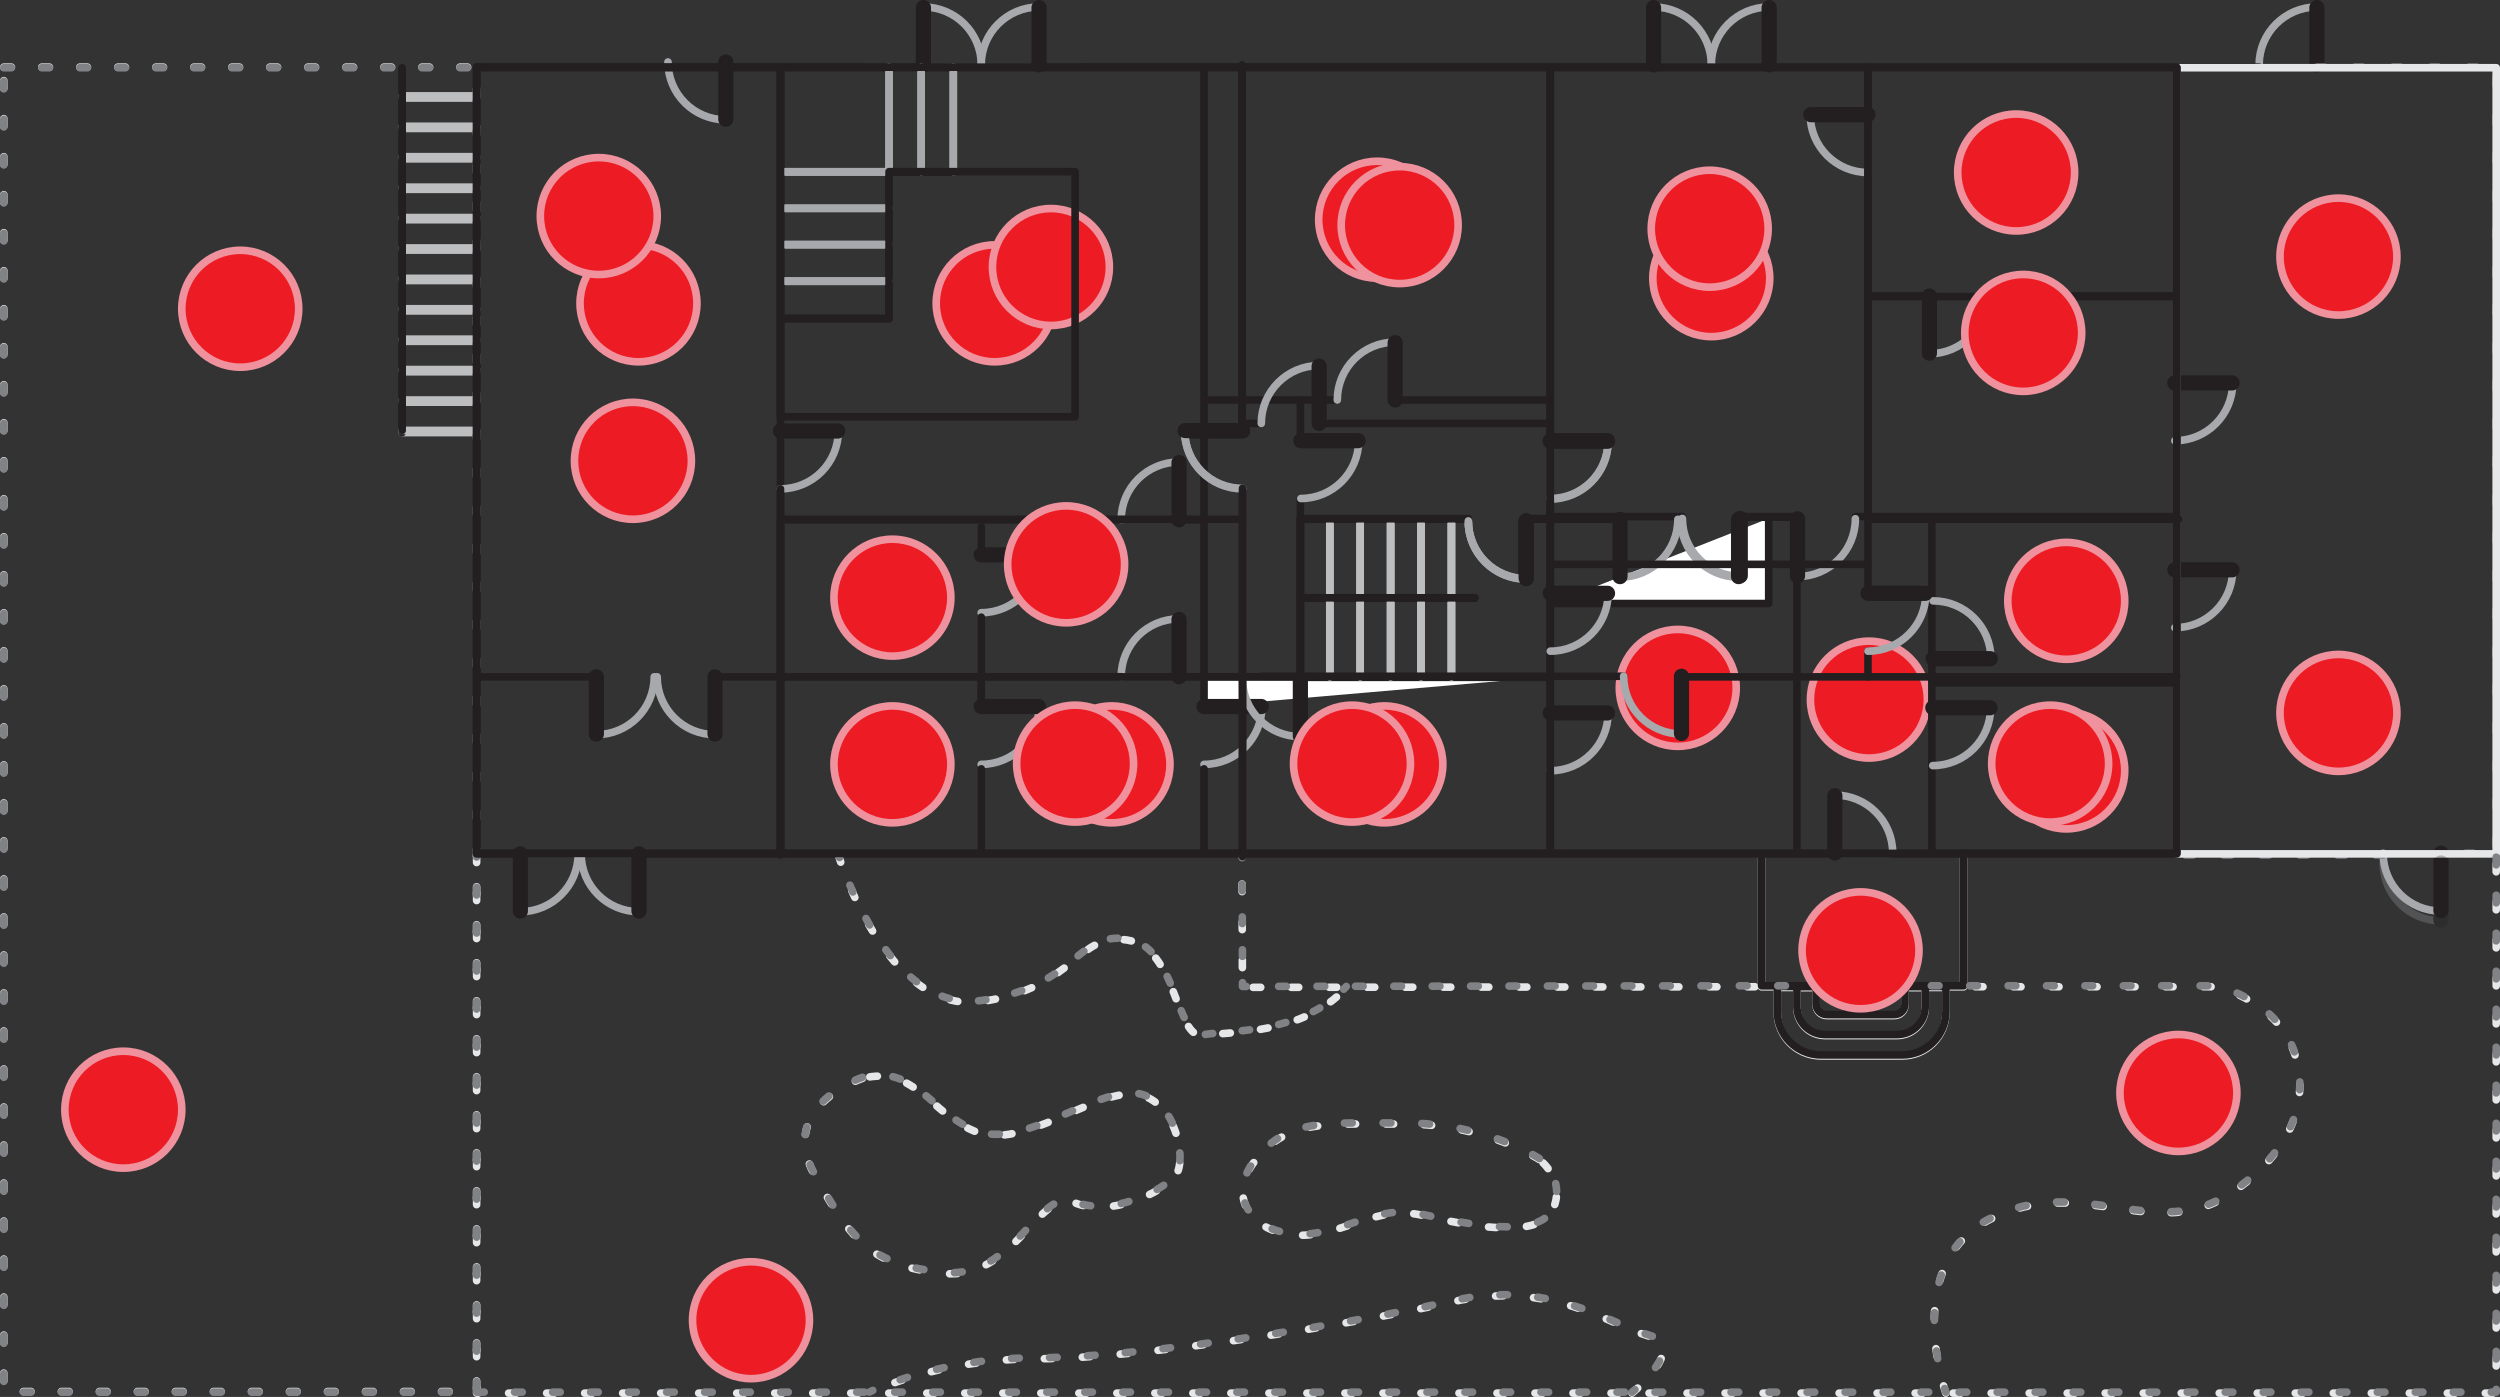 <?xml version="1.0" encoding="UTF-8"?>
<svg xmlns="http://www.w3.org/2000/svg" viewBox="0 0 328.83 183.74">
  <rect x="0" y="0" width="328.83" height="183.74" fill="#333333" stroke="none"/>
  <defs>
    <style>
      .cls-1 {
        stroke-dasharray: 1.02 4.07;
      }

      .cls-1, .cls-2, .cls-3, .cls-4, .cls-5, .cls-6, .cls-7, .cls-8, .cls-9, .cls-10, .cls-11, .cls-12, .cls-13, .cls-14, .cls-15, .cls-16 {
        stroke-linecap: round;
        stroke-linejoin: round;
      }

      .cls-1, .cls-2, .cls-3, .cls-4, .cls-5, .cls-8, .cls-9, .cls-10, .cls-11, .cls-12, .cls-13, .cls-14, .cls-15, .cls-16 {
        fill: none;
      }

      .cls-1, .cls-2, .cls-3, .cls-4, .cls-5, .cls-11, .cls-12, .cls-15 {
        stroke: #808285;
      }

      .cls-2 {
        stroke-dasharray: 1.02 4.06;
      }

      .cls-3, .cls-8 {
        stroke-dasharray: 1 4;
      }

      .cls-4 {
        stroke-dasharray: .86 3.46;
      }

      .cls-17 {
        fill: #ed1c24;
        stroke: #ef929d;
        stroke-miterlimit: 10;
      }

      .cls-5 {
        stroke-dasharray: 1.01 4.04;
      }

      .cls-6, .cls-7 {
        fill: #fff;
      }

      .cls-6, .cls-7, .cls-10, .cls-16 {
        stroke: #231f20;
      }

      .cls-7, .cls-16 {
        stroke-width: 2px;
      }

      .cls-8, .cls-13 {
        stroke: #e6e7e8;
      }

      .cls-9 {
        stroke: #bcbec0;
      }

      .cls-18 {
        opacity: .27;
      }

      .cls-11 {
        stroke-dasharray: .97 3.9;
      }

      .cls-14 {
        stroke: #a7a9ac;
      }

      .cls-15 {
        stroke-dasharray: 1 3.99;
      }
    </style>
  </defs>
  <g id="Floor0">
    <g>
      <polyline class="cls-8" points="62.69 112.45 62.69 183.24 328.33 183.24 328.33 112.45"/>
      <polyline class="cls-13" points="258.27 112.38 258.27 129.8 231.7 129.8 231.7 112.45"/>
      <path class="cls-13" d="M233.78,129.88h22.17v3.26c0,3.17-2.57,5.75-5.75,5.75h-10.68c-3.17,0-5.75-2.57-5.75-5.75v-3.26h0Z"/>
      <path class="cls-13" d="M236.34,129.88h16.89v2.63c0,2.04-1.66,3.7-3.7,3.7h-9.48c-2.04,0-3.7-1.66-3.7-3.7v-2.63h0Z"/>
      <path class="cls-13" d="M238.88,129.88h11.68v2.32c0,.76-.62,1.38-1.38,1.38h-8.92c-.76,0-1.38-.62-1.38-1.38v-2.32h0Z"/>
      <circle class="cls-8" cx="286.53" cy="143.89" r="7.06"/>
      <path class="cls-8" d="M255.94,183.24s-6.04-16.95,5.93-22.92,21.77,3.48,31.79-3.48c10.02-6.96,10.02-15.17,7.28-20.26-2.74-5.09-9.23-6.79-9.23-6.79h-60.02l-68.27.08-.06-17.43"/>
      <path class="cls-8" d="M214.66,183.24s7.43-6.01,2.22-7.5-12.92-7.46-25.97-4.48-40.86,7.46-54.31,7.46-22.24,4.51-22.24,4.51"/>
      <path class="cls-8" d="M202.48,152.52s-7.06-4.69-17.68-4.67-15.27-.64-19.59,4.67c-4.32,5.31.04,9.96,5.83,9.96s10.01-3.98,15.87-2.66c5.86,1.33,15.47,3.32,17.31-.66s-1.74-6.64-1.74-6.64Z"/>
      <path class="cls-8" d="M113.44,141.84s-11.29,3.73-6.31,12.7,7.64,11.95,16.93,12.95,12.62-11.29,17.26-9.3,11.62-1.35,13.28-3.5-.05-10.47-5.5-10.79-14.59,7.33-20.65,5-8.05-8.8-15.02-7.06Z"/>
      <path class="cls-8" d="M110.27,112.45s6.23,21.08,18.8,19.29,12.45-9.1,19.15-8.1c6.7,1,6.31,13.21,10.16,12.58s12.98-.08,18.71-6.33"/>
      <rect class="cls-8" x=".5" y="8.83" width="62.19" height="174.2"/>
      <line class="cls-9" x1="52.9" y1="12.9" x2="62.69" y2="12.9"/>
      <line class="cls-9" x1="52.9" y1="16.9" x2="62.69" y2="16.9"/>
      <line class="cls-9" x1="52.9" y1="20.9" x2="62.69" y2="20.9"/>
      <line class="cls-9" x1="52.9" y1="24.9" x2="62.69" y2="24.9"/>
      <line class="cls-9" x1="52.9" y1="28.9" x2="62.69" y2="28.9"/>
      <line class="cls-9" x1="52.9" y1="32.9" x2="62.69" y2="32.9"/>
      <line class="cls-9" x1="52.9" y1="36.9" x2="62.69" y2="36.9"/>
      <line class="cls-9" x1="52.9" y1="40.9" x2="62.69" y2="40.9"/>
      <line class="cls-9" x1="52.9" y1="44.9" x2="62.69" y2="44.9"/>
      <line class="cls-9" x1="52.9" y1="48.9" x2="62.69" y2="48.9"/>
      <line class="cls-9" x1="52.9" y1="52.9" x2="62.69" y2="52.9"/>
      <line class="cls-9" x1="52.9" y1="56.9" x2="62.69" y2="56.9"/>
      <line class="cls-9" x1="190.91" y1="68.51" x2="190.91" y2="89.01"/>
      <line class="cls-9" x1="186.91" y1="68.51" x2="186.91" y2="89.01"/>
      <line class="cls-9" x1="182.91" y1="68.51" x2="182.91" y2="89.01"/>
      <line class="cls-9" x1="178.91" y1="68.51" x2="178.91" y2="89.01"/>
      <line class="cls-9" x1="174.91" y1="68.51" x2="174.91" y2="89.01"/>
      <polyline class="cls-10" points="113.47 8.83 62.69 8.83 62.69 112.23 67.49 112.23"/>
      <line class="cls-10" x1="217.49" y1="8.83" x2="142.11" y2="8.83"/>
      <polyline class="cls-10" points="286.32 112.23 286.32 8.83 232.7 8.83"/>
      <line class="cls-6" x1="203.91" y1="9.53" x2="203.91" y2="57.96"/>
      <line class="cls-6" x1="245.7" y1="22.69" x2="245.7" y2="67.95"/>
      <line class="cls-6" x1="245.7" y1="8.83" x2="245.7" y2="15.08"/>
      <line class="cls-6" x1="171.04" y1="52.61" x2="171.04" y2="57.96"/>
      <line class="cls-6" x1="171.04" y1="65.58" x2="171.04" y2="89.01"/>
      <line class="cls-6" x1="204.21" y1="67.95" x2="221.29" y2="67.95"/>
      <line class="cls-6" x1="228.9" y1="67.95" x2="236.43" y2="67.95"/>
      <line class="cls-6" x1="244.06" y1="67.95" x2="245.7" y2="67.95"/>
      <polyline class="cls-6" points="204.21 79.38 232.64 79.38 232.64 68.19"/>
      <line class="cls-6" x1="171.04" y1="68.22" x2="193.13" y2="68.22"/>
      <line class="cls-6" x1="200.74" y1="68.22" x2="204.21" y2="68.22"/>
      <polyline class="cls-6" points="203.91 89.01 158.37 89.01 158.37 92.93"/>
      <line class="cls-10" x1="158.37" y1="88.65" x2="158.37" y2="9.53"/>
      <line class="cls-10" x1="175.9" y1="52.61" x2="158.37" y2="52.61"/>
      <line class="cls-10" x1="203.91" y1="52.61" x2="183.51" y2="52.61"/>
      <line class="cls-6" x1="245.97" y1="67.95" x2="286.06" y2="67.95"/>
      <line class="cls-6" x1="245.82" y1="38.93" x2="253.78" y2="38.93"/>
      <line class="cls-6" x1="269" y1="38.93" x2="286.06" y2="38.93"/>
      <line class="cls-10" x1="102.66" y1="9.2" x2="102.66" y2="112.23"/>
      <g>
        <path class="cls-14" d="M238.1,15.08c0,4.2,3.41,7.61,7.61,7.61"/>
        <line class="cls-7" x1="245.7" y1="15.08" x2="238.18" y2="15.08"/>
      </g>
      <g>
        <path class="cls-14" d="M183.51,45c-4.2,0-7.61,3.41-7.61,7.61"/>
        <line class="cls-7" x1="183.51" y1="52.61" x2="183.51" y2="45.08"/>
      </g>
      <g>
        <path class="cls-14" d="M155.08,81.4c-4.2,0-7.61,3.41-7.61,7.61"/>
        <line class="cls-7" x1="155.08" y1="89.01" x2="155.08" y2="81.48"/>
      </g>
      <g>
        <path class="cls-14" d="M200.74,76.11c-4.2,0-7.61-3.41-7.61-7.61"/>
        <line class="cls-7" x1="200.74" y1="68.51" x2="200.74" y2="76.03"/>
      </g>
      <g>
        <path class="cls-14" d="M211.52,57.96c0,4.2-3.41,7.61-7.61,7.61"/>
        <line class="cls-7" x1="203.91" y1="57.96" x2="211.44" y2="57.96"/>
      </g>
      <g>
        <path class="cls-14" d="M178.71,57.96c0,4.2-3.41,7.61-7.61,7.61"/>
        <line class="cls-7" x1="171.1" y1="57.96" x2="178.63" y2="57.96"/>
      </g>
      <g>
        <path class="cls-14" d="M293.67,50.36c0,4.2-3.41,7.61-7.61,7.61"/>
        <line class="cls-7" x1="286.06" y1="50.36" x2="293.59" y2="50.36"/>
      </g>
      <g>
        <path class="cls-14" d="M293.67,74.95c0,4.2-3.41,7.61-7.61,7.61"/>
        <line class="cls-7" x1="286.06" y1="74.95" x2="293.59" y2="74.95"/>
      </g>
      <g>
        <path class="cls-14" d="M211.52,93.77c0,4.2-3.41,7.61-7.61,7.61"/>
        <line class="cls-7" x1="203.91" y1="93.77" x2="211.44" y2="93.77"/>
      </g>
      <g>
        <path class="cls-14" d="M136.67,92.93c0,4.2-3.41,7.61-7.61,7.61"/>
        <line class="cls-7" x1="136.59" y1="92.93" x2="129.07" y2="92.93"/>
      </g>
      <path class="cls-6" d="M193.97,78.61h-22.93"/>
      <g>
        <path class="cls-14" d="M236.43,75.84c4.2,0,7.61-3.41,7.61-7.61"/>
        <line class="cls-7" x1="236.43" y1="68.23" x2="236.43" y2="75.76"/>
      </g>
      <g>
        <path class="cls-14" d="M253.78,46.53c4.2,0,7.61-3.41,7.61-7.61"/>
        <line class="cls-7" x1="253.78" y1="38.93" x2="253.78" y2="46.45"/>
      </g>
      <g>
        <path class="cls-14" d="M228.9,75.8c-4.2,0-7.61-3.41-7.61-7.61"/>
        <line class="cls-7" x1="228.9" y1="68.19" x2="228.9" y2="75.72"/>
      </g>
      <g>
        <path class="cls-14" d="M95.47,15.76c-4.2,0-7.61-3.41-7.61-7.61"/>
        <line class="cls-7" x1="95.47" y1="8.15" x2="95.47" y2="15.68"/>
      </g>
      <g>
        <path class="cls-14" d="M269,46.53c-4.2,0-7.61-3.41-7.61-7.61"/>
        <line class="cls-7" x1="269" y1="38.93" x2="269" y2="46.45"/>
      </g>
      <g>
        <path class="cls-14" d="M232.7.92c-4.2,0-7.61,3.41-7.61,7.61"/>
        <line class="cls-7" x1="232.7" y1="8.53" x2="232.7" y2="1"/>
      </g>
      <g>
        <path class="cls-14" d="M217.49.92c4.2,0,7.61,3.41,7.61,7.61"/>
        <line class="cls-7" x1="217.49" y1="8.53" x2="217.49" y2="1"/>
      </g>
      <g>
        <path class="cls-14" d="M297.15,8.53c0-4.2,3.41-7.61,7.61-7.61"/>
        <line class="cls-7" x1="304.75" y1="8.53" x2="304.75" y2="1"/>
      </g>
      <g>
        <path class="cls-14" d="M313.46,112.23c0,4.2,3.41,7.61,7.61,7.61"/>
        <line class="cls-7" x1="321.07" y1="112.23" x2="321.07" y2="119.76"/>
      </g>
      <g>
        <path class="cls-14" d="M136.67.92c-4.2,0-7.61,3.41-7.61,7.61"/>
        <line class="cls-7" x1="136.67" y1="8.53" x2="136.67" y2="1"/>
      </g>
      <g>
        <path class="cls-14" d="M121.46.92c4.2,0,7.61,3.41,7.61,7.61"/>
        <line class="cls-7" x1="121.46" y1="8.53" x2="121.46" y2="1"/>
      </g>
      <line class="cls-6" x1="203.91" y1="65.57" x2="203.91" y2="93.18"/>
      <line class="cls-6" x1="203.91" y1="101.38" x2="203.91" y2="112.23"/>
      <line class="cls-10" x1="158.37" y1="89.01" x2="155.08" y2="89.01"/>
      <line class="cls-10" x1="147.47" y1="89.01" x2="102.66" y2="89.01"/>
      <g>
        <path class="cls-14" d="M155.08,60.77c-4.2,0-7.61,3.41-7.61,7.61"/>
        <line class="cls-7" x1="155.08" y1="68.37" x2="155.08" y2="60.85"/>
      </g>
      <line class="cls-10" x1="158.37" y1="68.37" x2="155.08" y2="68.37"/>
      <line class="cls-10" x1="147.47" y1="68.37" x2="102.66" y2="68.37"/>
      <line class="cls-10" x1="129.07" y1="111.98" x2="129.07" y2="101.13"/>
      <line class="cls-10" x1="129.07" y1="92.93" x2="129.07" y2="89.24"/>
      <g>
        <path class="cls-14" d="M136.67,72.98c0,4.2-3.41,7.61-7.61,7.61"/>
        <line class="cls-7" x1="136.59" y1="72.98" x2="129.07" y2="72.98"/>
      </g>
      <line class="cls-10" x1="129.07" y1="92.02" x2="129.07" y2="81.18"/>
      <line class="cls-10" x1="129.07" y1="72.98" x2="129.07" y2="69.28"/>
      <g>
        <path class="cls-14" d="M165.98,92.93c0,4.2-3.41,7.61-7.61,7.61"/>
        <line class="cls-7" x1="165.9" y1="92.93" x2="158.37" y2="92.93"/>
      </g>
      <line class="cls-10" x1="158.37" y1="111.98" x2="158.37" y2="101.13"/>
      <line class="cls-10" x1="217.49" y1="8.83" x2="136.67" y2="8.83"/>
      <line class="cls-10" x1="121.46" y1="8.83" x2="62.69" y2="8.83"/>
      <polyline class="cls-10" points="67.49 112.23 272.57 112.23 286.32 112.23"/>
      <polyline class="cls-3" points="304.75 8.83 328.33 8.83 328.33 112.23 323.31 112.23"/>
      <line class="cls-10" x1="286.32" y1="8.83" x2="297.13" y2="8.83"/>
      <path class="cls-10" d="M52.9,9.2v47.7"/>
      <line class="cls-10" x1="102.66" y1="68.43" x2="102.66" y2="112.45"/>
      <line class="cls-3" x1="313.46" y1="112.45" x2="286.32" y2="112.45"/>
    </g>
    <g id="Spots">
      <circle id="oistersroom" class="cls-17" cx="130.83" cy="39.9" r="7.69"/>
      <circle id="otherkitchen" class="cls-17" cx="245.82" cy="92.02" r="7.69"/>
      <circle id="cellar" class="cls-17" cx="182.09" cy="100.54" r="7.69"/>
      <circle id="dungeon" class="cls-17" cx="146.2" cy="100.54" r="7.69"/>
      <circle id="dungeontoilet" class="cls-17" cx="117.38" cy="100.54" r="7.69"/>
      <circle id="oisterstoilet" class="cls-17" cx="117.38" cy="78.61" r="7.69"/>
      <circle id="walrusroom" class="cls-17" cx="181.14" cy="28.9" r="7.69"/>
      <circle id="otherlivingroom" class="cls-17" cx="225.09" cy="36.59" r="7.69"/>
      <circle id="tweedledeeroom" class="cls-17" cx="265.19" cy="22.69" r="7.69"/>
      <circle id="bbq" class="cls-17" cx="307.58" cy="93.77" r="7.69"/>
      <circle id="bbqchill" class="cls-17" cx="307.58" cy="33.75" r="7.69"/>
      <circle id="apartment" class="cls-17" cx="83.98" cy="39.9" r="7.69"/>
    </g>
  </g>
  <g id="Floor1">
    <g>
      <rect class="cls-13" x="286.32" y="8.91" width="42.01" height="103.4"/>
      <rect class="cls-3" x=".5" y="8.91" width="62.19" height="174.2"/>
      <polyline class="cls-3" points="62.69 183.11 328.33 183.11 328.33 112.31"/>
      <line class="cls-9" x1="52.9" y1="12.61" x2="62.69" y2="12.61"/>
      <line class="cls-9" x1="52.9" y1="16.61" x2="62.69" y2="16.61"/>
      <line class="cls-9" x1="52.9" y1="20.61" x2="62.69" y2="20.61"/>
      <line class="cls-9" x1="52.9" y1="24.61" x2="62.69" y2="24.61"/>
      <line class="cls-9" x1="52.9" y1="28.61" x2="62.69" y2="28.61"/>
      <line class="cls-9" x1="52.9" y1="32.61" x2="62.69" y2="32.61"/>
      <line class="cls-9" x1="52.9" y1="36.61" x2="62.69" y2="36.61"/>
      <line class="cls-9" x1="52.9" y1="40.61" x2="62.69" y2="40.61"/>
      <line class="cls-9" x1="52.9" y1="44.61" x2="62.69" y2="44.61"/>
      <line class="cls-9" x1="52.9" y1="48.61" x2="62.69" y2="48.61"/>
      <line class="cls-9" x1="52.9" y1="52.61" x2="62.69" y2="52.61"/>
      <line class="cls-9" x1="52.9" y1="56.61" x2="62.69" y2="56.61"/>
      <path class="cls-10" d="M52.9,8.91v47.7"/>
      <line class="cls-14" x1="121.16" y1="8.91" x2="121.16" y2="22.64"/>
      <line class="cls-14" x1="125.39" y1="8.91" x2="125.39" y2="22.64"/>
      <line class="cls-14" x1="116.94" y1="8.91" x2="116.94" y2="22.64"/>
      <line class="cls-14" x1="116.94" y1="22.64" x2="103.32" y2="22.64"/>
      <line class="cls-14" x1="116.94" y1="27.43" x2="103.32" y2="27.43"/>
      <line class="cls-14" x1="116.94" y1="32.22" x2="103.32" y2="32.22"/>
      <line class="cls-14" x1="116.94" y1="37.01" x2="103.32" y2="37.01"/>
      <g>
        <path class="cls-14" d="M84.05,119.92c-4.2,0-7.61-3.41-7.61-7.61"/>
        <line class="cls-16" x1="84.05" y1="112.31" x2="84.05" y2="119.84"/>
      </g>
      <g>
        <path class="cls-14" d="M68.44,119.92c4.2,0,7.61-3.41,7.61-7.61"/>
        <line class="cls-16" x1="68.44" y1="119.84" x2="68.44" y2="112.31"/>
      </g>
      <line class="cls-9" x1="190.91" y1="68.59" x2="190.91" y2="89.09"/>
      <line class="cls-9" x1="186.91" y1="68.59" x2="186.91" y2="89.09"/>
      <line class="cls-9" x1="182.91" y1="68.59" x2="182.91" y2="89.09"/>
      <line class="cls-9" x1="178.91" y1="68.59" x2="178.91" y2="89.09"/>
      <line class="cls-9" x1="174.91" y1="68.59" x2="174.91" y2="89.09"/>
      <polyline class="cls-10" points="248.94 112.31 286.32 112.31 286.32 8.91 62.69 8.91 62.69 112.31 67.49 112.31"/>
      <line class="cls-10" x1="83.54" y1="112.31" x2="241.34" y2="112.31"/>
      <line class="cls-10" x1="203.91" y1="9.61" x2="203.91" y2="58.04"/>
      <line class="cls-10" x1="245.7" y1="9.61" x2="245.7" y2="68.03"/>
      <line class="cls-10" x1="254.1" y1="68.37" x2="254.1" y2="112.04"/>
      <line class="cls-10" x1="236.35" y1="68.3" x2="236.35" y2="112.04"/>
      <line class="cls-10" x1="171.04" y1="68.3" x2="171.04" y2="89.09"/>
      <line class="cls-10" x1="204.21" y1="68.3" x2="213.08" y2="68.3"/>
      <line class="cls-10" x1="228.68" y1="68.03" x2="236.35" y2="68.03"/>
      <line class="cls-10" x1="171.04" y1="68.3" x2="193.13" y2="68.3"/>
      <line class="cls-10" x1="200.74" y1="68.3" x2="204.21" y2="68.3"/>
      <line class="cls-10" x1="171.04" y1="89.09" x2="203.91" y2="89.09"/>
      <polyline class="cls-10" points="165.77 55.69 163.37 55.69 163.37 8.61"/>
      <line class="cls-10" x1="203.91" y1="55.69" x2="173.51" y2="55.69"/>
      <line class="cls-10" x1="245.97" y1="68.3" x2="286.53" y2="68.3"/>
      <line class="cls-10" x1="254.26" y1="89.82" x2="286.06" y2="89.82"/>
      <line class="cls-10" x1="245.82" y1="39.01" x2="286.06" y2="39.01"/>
      <polyline class="cls-10" points="258.27 112.24 258.27 129.66 231.7 129.66 231.7 112.31"/>
      <path class="cls-10" d="M233.78,129.75h22.17v3.26c0,3.17-2.57,5.75-5.75,5.75h-10.68c-3.17,0-5.75-2.57-5.75-5.75v-3.26h0Z"/>
      <path class="cls-10" d="M236.34,129.75h16.89v2.63c0,2.04-1.66,3.7-3.7,3.7h-9.48c-2.04,0-3.7-1.66-3.7-3.7v-2.63h0Z"/>
      <path class="cls-10" d="M238.88,129.75h11.68v2.32c0,.76-.62,1.38-1.38,1.38h-8.92c-.76,0-1.38-.62-1.38-1.38v-2.32h0Z"/>
      <line class="cls-10" x1="102.66" y1="9.28" x2="102.66" y2="54.89"/>
      <g>
        <path class="cls-14" d="M110.27,56.69c0,4.2-3.41,7.61-7.61,7.61"/>
        <line class="cls-16" x1="102.66" y1="56.69" x2="110.19" y2="56.69"/>
      </g>
      <g>
        <path class="cls-14" d="M155.82,56.69c0,4.2,3.41,7.61,7.61,7.61"/>
        <line class="cls-16" x1="163.43" y1="56.69" x2="155.9" y2="56.69"/>
      </g>
      <g>
        <path class="cls-14" d="M173.51,48.08c-4.2,0-7.61,3.41-7.61,7.61"/>
        <line class="cls-16" x1="173.51" y1="55.69" x2="173.51" y2="48.16"/>
      </g>
      <g>
        <path class="cls-14" d="M171.04,96.89c-4.2,0-7.61-3.41-7.61-7.61"/>
        <line class="cls-16" x1="171.04" y1="89.29" x2="171.04" y2="96.81"/>
      </g>
      <g>
        <path class="cls-14" d="M200.74,76.19c-4.2,0-7.61-3.41-7.61-7.61"/>
        <line class="cls-16" x1="200.74" y1="68.59" x2="200.74" y2="76.11"/>
      </g>
      <g>
        <path class="cls-14" d="M211.52,58.04c0,4.2-3.41,7.61-7.61,7.61"/>
        <line class="cls-16" x1="203.91" y1="58.04" x2="211.44" y2="58.04"/>
      </g>
      <g>
        <path class="cls-14" d="M261.83,93.09c0,4.2-3.41,7.61-7.61,7.61"/>
        <line class="cls-16" x1="254.23" y1="93.09" x2="261.75" y2="93.09"/>
      </g>
      <g>
        <path class="cls-14" d="M228.68,75.92c-4.2,0-7.61-3.41-7.61-7.61"/>
        <line class="cls-16" x1="228.68" y1="68.31" x2="228.68" y2="75.84"/>
      </g>
      <g>
        <path class="cls-14" d="M241.34,104.58c4.2,0,7.61,3.41,7.61,7.61"/>
        <line class="cls-16" x1="241.34" y1="112.19" x2="241.34" y2="104.66"/>
      </g>
      <g>
        <path class="cls-14" d="M261.87,86.64c0-4.2-3.41-7.61-7.61-7.61"/>
        <line class="cls-16" x1="254.27" y1="86.64" x2="261.79" y2="86.64"/>
      </g>
      <line class="cls-10" x1="102.66" y1="68.3" x2="102.66" y2="64.3"/>
      <path class="cls-10" d="M193.97,78.69h-22.93"/>
      <g>
        <path class="cls-14" d="M213.08,75.92c4.2,0,7.61-3.41,7.61-7.61"/>
        <line class="cls-16" x1="213.08" y1="68.31" x2="213.08" y2="75.84"/>
      </g>
      <line class="cls-10" x1="203.91" y1="65.65" x2="203.91" y2="111.81"/>
      <polyline class="cls-10" points="125.39 22.64 116.94 22.64 116.94 41.93 103.32 41.93"/>
      <circle class="cls-10" cx="286.53" cy="143.76" r="7.06"/>
      <g>
        <path class="cls-12" d="M255.94,183.11s-.06-.17-.15-.47"/>
        <path class="cls-5" d="M254.86,178.7c-.94-5.44-1.07-14.48,7.02-18.51,11.97-5.97,21.77,3.48,31.79-3.48s10.02-15.17,7.28-20.26c-2.74-5.09-9.23-6.79-9.23-6.79h-60.02l-65.74.08"/>
        <polyline class="cls-12" points="163.93 129.75 163.43 129.75 163.43 129.25"/>
        <line class="cls-4" x1="163.42" y1="125.79" x2="163.38" y2="114.54"/>
        <line class="cls-12" x1="163.38" y1="112.81" x2="163.37" y2="112.31"/>
      </g>
      <g>
        <path class="cls-12" d="M214.66,183.11s.14-.12.38-.32"/>
        <path class="cls-15" d="M217.75,179.87c1.19-1.68,1.71-3.53-.87-4.27-5.21-1.49-12.92-7.46-25.97-4.48-13.06,2.98-40.86,7.46-54.31,7.46-9.4,0-16.52,2.2-19.95,3.53"/>
        <path class="cls-12" d="M114.8,182.89c-.29.14-.45.21-.45.21"/>
      </g>
      <path class="cls-1" d="M202.48,152.38s-7.06-4.69-17.68-4.67-15.27-.64-19.59,4.67c-4.32,5.31.04,9.96,5.83,9.96s10.01-3.98,15.87-2.66,15.47,3.32,17.31-.66-1.74-6.64-1.74-6.64Z"/>
      <path class="cls-2" d="M113.44,141.7s-11.29,3.73-6.31,12.7c4.98,8.96,7.64,11.95,16.93,12.95,9.3,1,12.62-11.29,17.26-9.3,4.65,1.99,11.62-1.35,13.28-3.5,1.66-2.15-.05-10.47-5.5-10.79-5.45-.32-14.59,7.33-20.65,5-6.05-2.33-8.05-8.8-15.02-7.06Z"/>
      <g>
        <path class="cls-12" d="M110.27,112.31s.05.17.15.47"/>
        <path class="cls-11" d="M111.79,116.43c2.55,6.04,8.29,16.45,17.28,15.17,12.57-1.79,12.45-9.1,19.15-8.1,6.7,1,6.31,13.21,10.16,12.58,3.46-.57,11.22-.18,16.9-4.66"/>
        <path class="cls-12" d="M176.74,130.11c.12-.12.23-.24.34-.36"/>
      </g>
      <g class="cls-18">
        <path class="cls-14" d="M313.46,113.51c0,4.2,3.41,7.61,7.61,7.61"/>
        <line class="cls-16" x1="321.07" y1="113.51" x2="321.07" y2="121.04"/>
      </g>
      <polyline class="cls-10" points="163.43 64.3 163.43 68.3 102.66 68.3 102.66 112.31"/>
      <line class="cls-10" x1="163.43" y1="112.66" x2="163.43" y2="68.3"/>
    </g>
    <g id="Spots-2" data-name="Spots">
      <circle id="kitchen" class="cls-17" cx="83.25" cy="60.61" r="7.69"/>
      <circle id="madhatter" class="cls-17" cx="184.1" cy="29.61" r="7.69"/>
      <circle id="dinningroom" class="cls-17" cx="138.23" cy="35.12" r="7.69"/>
      <circle id="livingroom" class="cls-17" cx="224.88" cy="30.08" r="7.69"/>
      <circle id="cinemaroom" class="cls-17" cx="220.68" cy="90.48" r="7.69"/>
      <circle id="toilet" class="cls-17" cx="271.78" cy="79.03" r="7.69"/>
      <circle id="cornerroom" class="cls-17" cx="271.78" cy="101.34" r="7.69"/>
      <circle id="mainentrance" class="cls-17" cx="244.72" cy="125" r="7.69"/>
      <circle id="gardenspot" class="cls-17" cx="98.78" cy="173.65" r="7.69"/>
      <circle id="gardentable" class="cls-17" cx="286.53" cy="143.76" r="7.69"/>
      <circle id="patio" class="cls-17" cx="31.6" cy="40.61" r="7.69"/>
      <circle id="trianglepool" class="cls-17" cx="16.22" cy="145.96" r="7.69"/>
    </g>
  </g>
  <g id="Floor2">
    <g>
      <line class="cls-14" x1="121.16" y1="8.84" x2="121.16" y2="22.58"/>
      <line class="cls-14" x1="125.39" y1="8.84" x2="125.39" y2="22.58"/>
      <line class="cls-14" x1="116.94" y1="8.84" x2="116.94" y2="22.58"/>
      <line class="cls-14" x1="116.94" y1="22.58" x2="103.32" y2="22.58"/>
      <line class="cls-14" x1="116.94" y1="27.37" x2="103.32" y2="27.37"/>
      <line class="cls-14" x1="116.94" y1="32.15" x2="103.32" y2="32.15"/>
      <line class="cls-14" x1="116.94" y1="36.94" x2="103.32" y2="36.94"/>
      <g>
        <path class="cls-14" d="M94.05,96.63c-4.2,0-7.61-3.41-7.61-7.61"/>
        <line class="cls-7" x1="94.05" y1="89.03" x2="94.05" y2="96.55"/>
      </g>
      <g>
        <path class="cls-14" d="M78.44,96.63c4.2,0,7.61-3.41,7.61-7.61"/>
        <line class="cls-7" x1="78.44" y1="89.03" x2="78.44" y2="96.55"/>
      </g>
      <line class="cls-9" x1="190.91" y1="68.52" x2="190.91" y2="89.03"/>
      <line class="cls-9" x1="186.91" y1="68.52" x2="186.91" y2="89.03"/>
      <line class="cls-9" x1="182.91" y1="68.52" x2="182.91" y2="89.03"/>
      <line class="cls-9" x1="178.91" y1="68.52" x2="178.91" y2="89.03"/>
      <line class="cls-9" x1="174.91" y1="68.52" x2="174.91" y2="89.03"/>
      <polyline class="cls-10" points="67.49 112.25 286.32 112.25 286.32 8.84 62.69 8.84 62.69 112.25 67.49 112.25"/>
      <line class="cls-6" x1="203.91" y1="9.54" x2="203.91" y2="78.04"/>
      <line class="cls-6" x1="203.91" y1="85.64" x2="203.91" y2="89.03"/>
      <line class="cls-6" x1="245.7" y1="9.54" x2="245.7" y2="78.04"/>
      <line class="cls-6" x1="171.04" y1="68.23" x2="171.04" y2="89.03"/>
      <line class="cls-6" x1="204.21" y1="74.23" x2="245.7" y2="74.23"/>
      <line class="cls-6" x1="171.04" y1="68.23" x2="193.13" y2="68.23"/>
      <line class="cls-6" x1="200.74" y1="68.23" x2="203.91" y2="68.23"/>
      <line class="cls-6" x1="221.17" y1="89.03" x2="286.32" y2="89.03"/>
      <line class="cls-6" x1="165.9" y1="88.95" x2="213.56" y2="88.95"/>
      <line class="cls-10" x1="163.37" y1="55.63" x2="163.37" y2="8.54"/>
      <polyline class="cls-10" points="102.66 9.21 102.66 54.82 141.41 54.82 141.41 22.58 125.39 22.58 116.94 22.58 116.94 41.87 103.32 41.87"/>
      <g>
        <path class="cls-14" d="M155.82,56.63c0,4.2,3.41,7.61,7.61,7.61"/>
        <line class="cls-7" x1="163.43" y1="56.63" x2="155.9" y2="56.63"/>
      </g>
      <g>
        <path class="cls-14" d="M200.74,76.13c-4.2,0-7.61-3.41-7.61-7.61"/>
        <line class="cls-7" x1="200.74" y1="68.52" x2="200.74" y2="76.05"/>
      </g>
      <g>
        <path class="cls-14" d="M221.17,96.55c-4.2,0-7.61-3.41-7.61-7.61"/>
        <line class="cls-7" x1="221.17" y1="88.95" x2="221.17" y2="96.47"/>
      </g>
      <g>
        <path class="cls-14" d="M211.52,78.04c0,4.2-3.41,7.61-7.61,7.61"/>
        <line class="cls-7" x1="203.91" y1="78.04" x2="211.44" y2="78.04"/>
      </g>
      <line class="cls-6" x1="245.7" y1="85.64" x2="245.7" y2="89.03"/>
      <g>
        <path class="cls-14" d="M253.31,78.04c0,4.2-3.41,7.61-7.61,7.61"/>
        <line class="cls-7" x1="245.7" y1="78.04" x2="253.23" y2="78.04"/>
      </g>
      <line class="cls-6" x1="163.43" y1="112.25" x2="163.43" y2="64.23"/>
      <path class="cls-6" d="M193.97,78.63h-22.93"/>
      <line class="cls-10" x1="62.69" y1="89.03" x2="78.44" y2="89.03"/>
      <line class="cls-10" x1="94.05" y1="89.03" x2="171.04" y2="89.03"/>
    </g>
    <g id="Spots-3" data-name="Spots">
      <circle id="canterpillarroom1" class="cls-17" cx="269.66" cy="100.44" r="7.69"/>
      <circle id="canterpillarroom2" class="cls-17" cx="177.83" cy="100.44" r="7.69"/>
      <circle id="coworkingroom2" class="cls-17" cx="140.23" cy="74.23" r="7.69"/>
      <circle id="balcony" class="cls-17" cx="141.41" cy="100.44" r="7.69"/>
      <circle id="coworkingroom1" class="cls-17" cx="78.76" cy="28.42" r="7.69"/>
      <circle id="scaryroom" class="cls-17" cx="266.12" cy="43.79" r="7.69"/>
    </g>
  </g>
</svg>